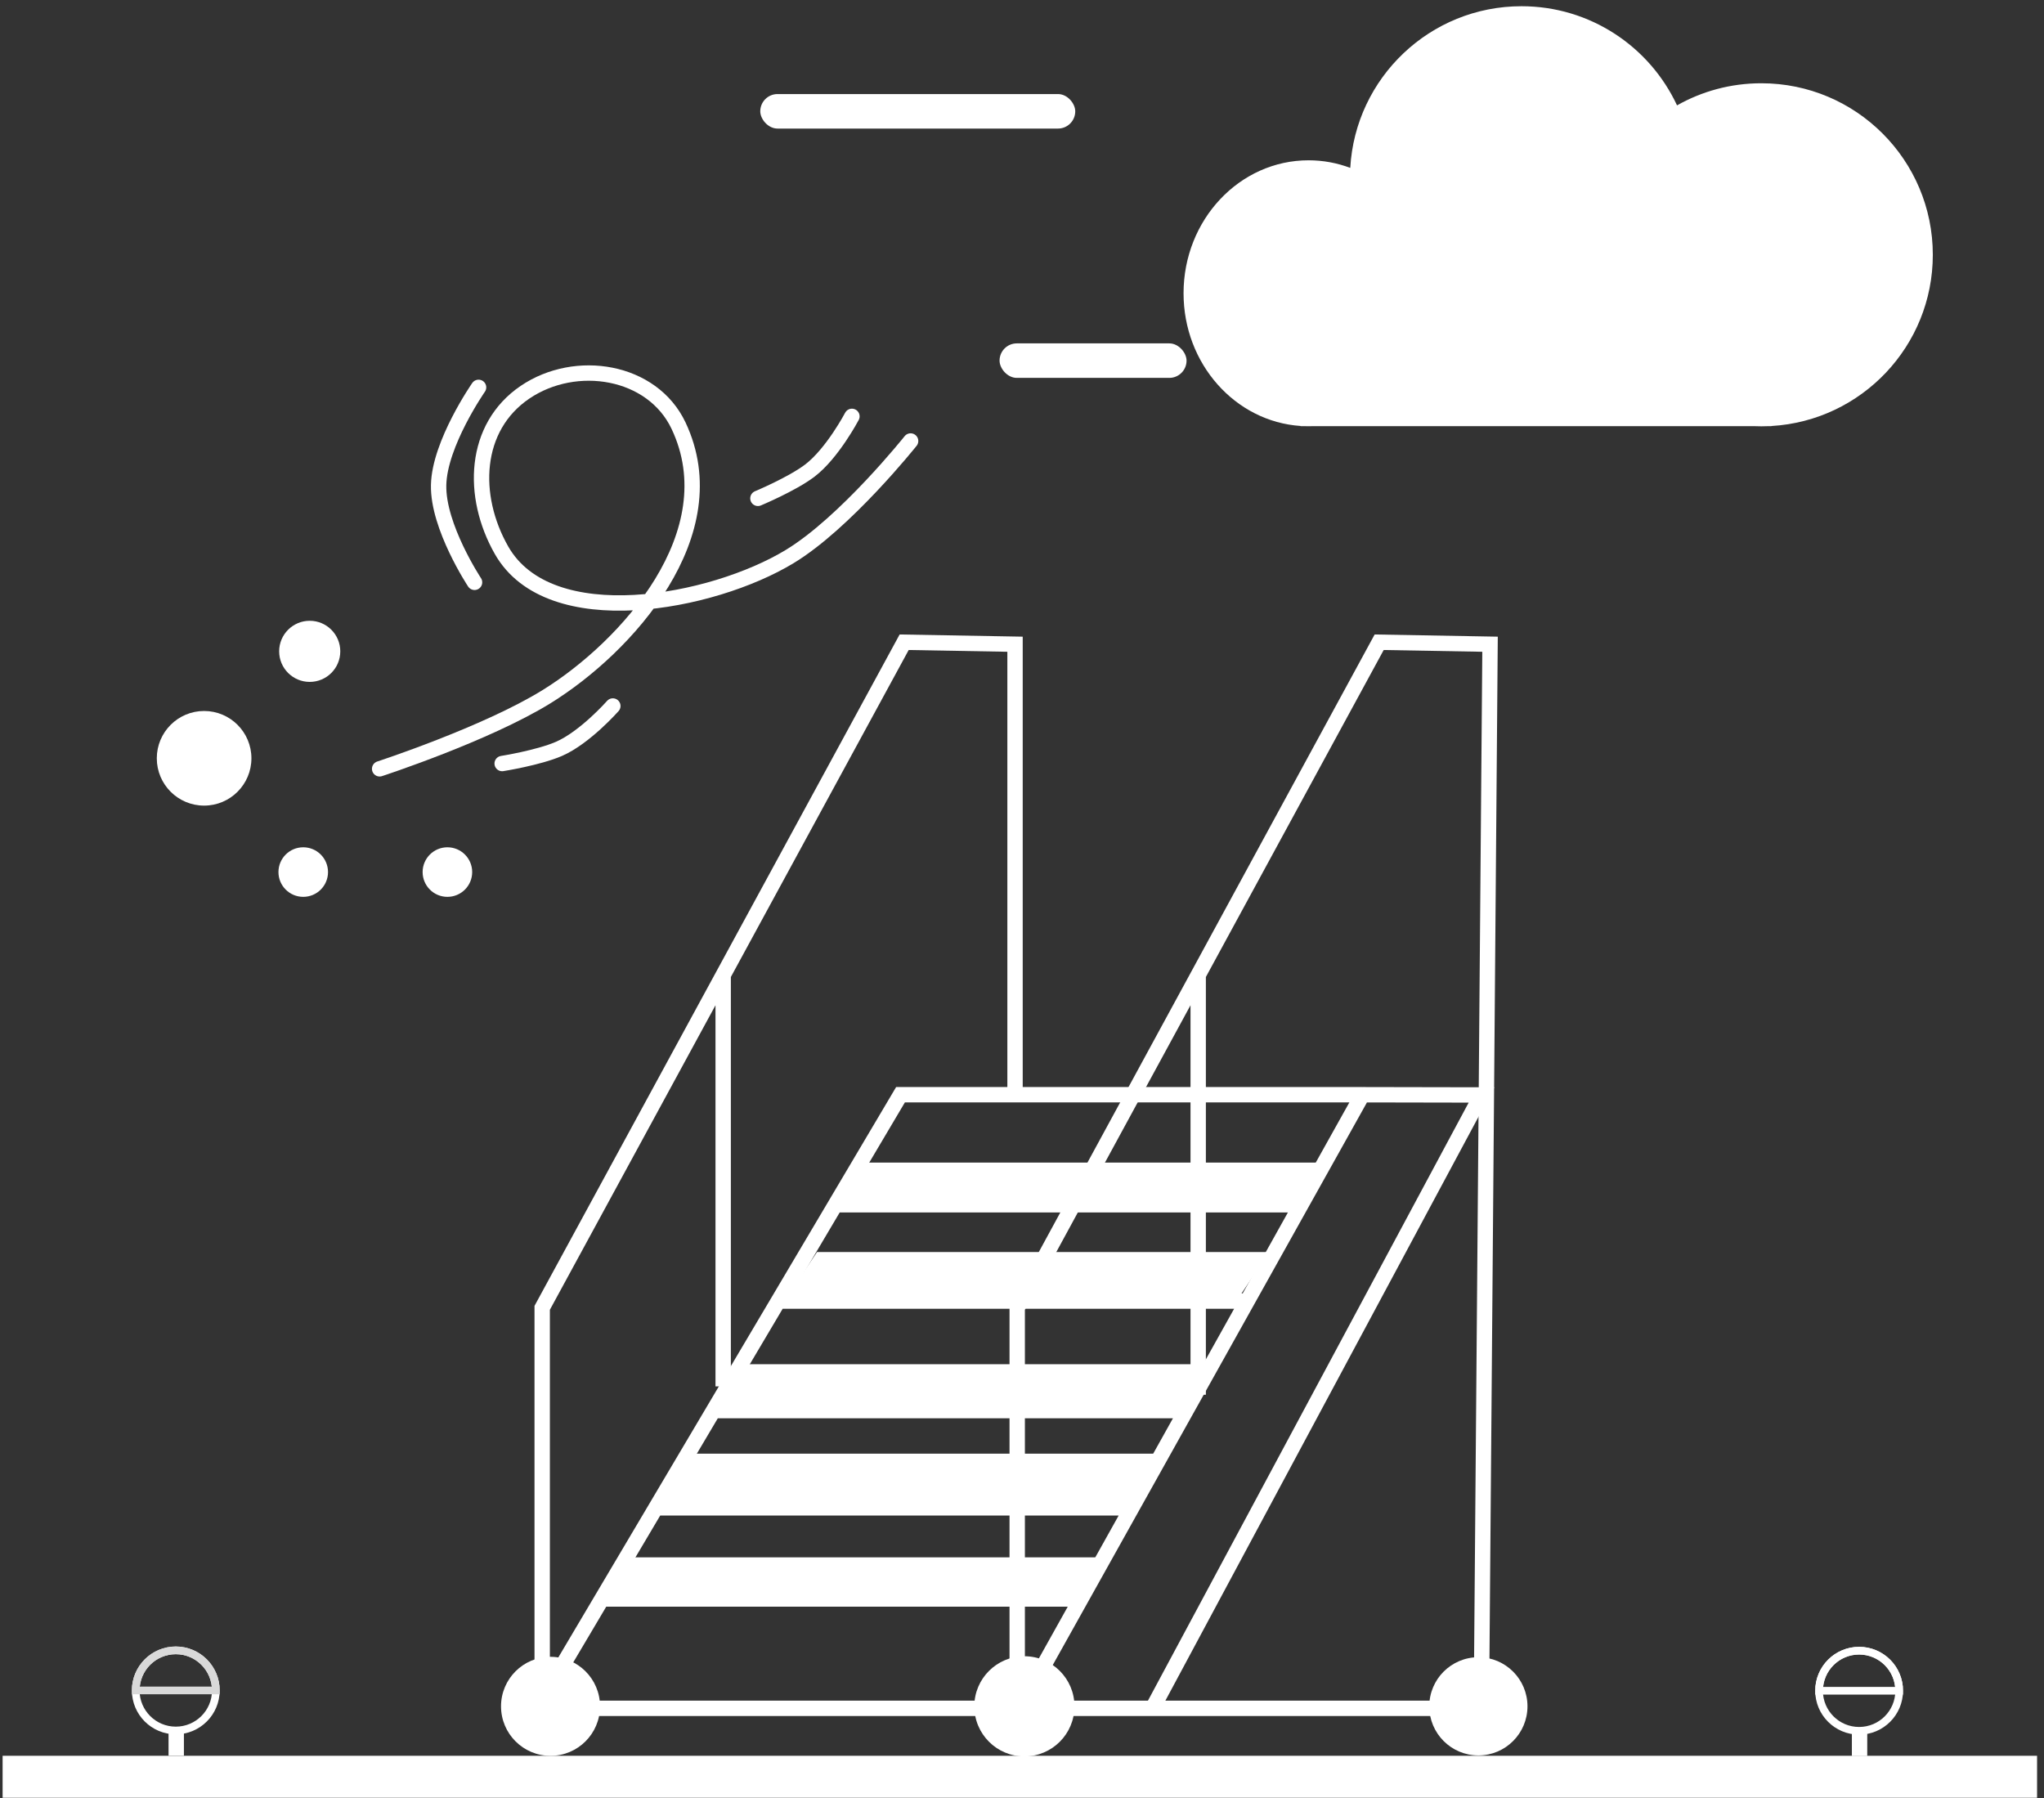 <svg width="266" height="234" viewBox="0 0 266 234" fill="none" xmlns="http://www.w3.org/2000/svg">
<rect x="0" y="0" width="266" height="234" fill="#333333" stroke="none"/>
<g style="mix-blend-mode:overlay">
<path d="M62.28 50.407C62.28 50.407 57.197 57.707 57.081 63.121C56.964 68.545 61.757 75.778 61.757 75.778" stroke="white" stroke-width="2" stroke-linecap="round"/>
</g>
<g style="mix-blend-mode:overlay">
<path d="M79.752 91.87C79.752 91.87 76.129 95.981 72.739 97.451C70.065 98.611 65.35 99.359 65.35 99.359" stroke="white" stroke-width="2" stroke-linecap="round"/>
</g>
<g style="mix-blend-mode:overlay">
<path d="M110.867 54.181C110.867 54.181 108.314 59.029 105.365 61.256C103.039 63.013 98.633 64.85 98.633 64.85" stroke="white" stroke-width="2" stroke-linecap="round"/>
</g>
<g style="mix-blend-mode:overlay">
<path d="M169.694 55.454C169.892 55.462 170.091 55.466 170.291 55.466C170.491 55.466 170.69 55.462 170.888 55.454H228.229C228.554 55.468 228.882 55.476 229.211 55.476C229.541 55.476 229.868 55.468 230.194 55.454H230.536V55.437C242.246 54.751 251.531 45.038 251.531 33.155C251.531 20.828 241.538 10.835 229.211 10.835C225.225 10.835 221.482 11.88 218.243 13.712C214.691 6.092 206.963 0.81 198.002 0.81C186.105 0.81 176.383 10.117 175.718 21.847C174.02 21.208 172.194 20.86 170.291 20.86C161.307 20.86 154.024 28.607 154.024 38.163C154.024 47.347 160.751 54.86 169.25 55.431V55.454H169.694Z" fill="white"/>
</g>
<g style="mix-blend-mode:overlay">
<rect x="98.939" y="12.24" width="40.99" height="4.49" rx="2.245" fill="white"/>
</g>
<g style="mix-blend-mode:overlay">
<rect x="130.08" y="44.684" width="24.334" height="4.49" rx="2.245" fill="white"/>
</g>
<g style="mix-blend-mode:overlay">
<path d="M112.668 151.288H172.334L168.447 156.918H108.781L112.668 151.288Z" fill="white"/>
</g>
<g style="mix-blend-mode:overlay">
<path d="M96.892 177.522H157.63L153.627 183.151H92.889L96.892 177.522Z" fill="white"/>
</g>
<g style="mix-blend-mode:overlay">
<path d="M106.323 162.93H165.153L161.409 168.56H102.579L106.323 162.93Z" fill="white"/>
</g>
<g style="mix-blend-mode:overlay">
<path d="M90.063 189.164H150.452L146.472 195.927H86.084L90.063 189.164Z" fill="white"/>
</g>
<g style="mix-blend-mode:overlay">
<path d="M82.348 202.657H144.624L140.52 208.287H78.244L82.348 202.657Z" fill="white"/>
</g>
<path d="M22.934 225.241V228.463" stroke="white" stroke-width="2"/>
<circle cx="22.876" cy="219.974" r="5.214" stroke="white"/>
<path d="M28.09 219.974C28.09 218.591 27.54 217.265 26.562 216.287C25.585 215.309 24.259 214.76 22.876 214.76C21.493 214.76 20.167 215.309 19.189 216.287C18.212 217.265 17.662 218.591 17.662 219.974L22.876 219.974H28.09Z" stroke="#D9D9D9"/>
<path d="M241.998 225.284V228.506" stroke="white" stroke-width="2"/>
<circle cx="241.94" cy="220.016" r="5.214" stroke="white"/>
<path d="M247.154 220.016C247.154 218.634 246.604 217.308 245.627 216.33C244.649 215.352 243.323 214.803 241.94 214.803C240.557 214.803 239.231 215.352 238.254 216.33C237.276 217.308 236.727 218.634 236.727 220.016L241.94 220.016H247.154Z" stroke="white"/>
<path d="M49.405 100.046C49.405 100.046 63.281 95.513 71.146 90.645C81.518 84.224 94.944 69.421 88.303 55.389C84.888 48.172 74.935 46.562 68.325 51.041C61.604 55.596 61.249 64.553 65.27 71.607C71.518 82.567 92.695 78.524 102.758 72.429C110.032 68.023 118.505 57.387 118.505 57.387" stroke="white" stroke-width="2" stroke-linecap="round"/>
<g style="mix-blend-mode:overlay">
<circle cx="58.224" cy="113.482" r="3.225" fill="white"/>
</g>
<g style="mix-blend-mode:overlay">
<circle cx="39.462" cy="113.482" r="3.225" fill="white"/>
</g>
<g style="mix-blend-mode:overlay">
<circle cx="26.562" cy="98.677" r="6.157" fill="white"/>
</g>
<g style="mix-blend-mode:overlay">
<circle cx="40.306" cy="84.759" r="3.977" fill="white"/>
</g>
<path d="M71.3 219.934L78.325 208.074M177.305 142.458L192.796 142.488L149.777 222.7M177.305 142.458H117.188L108.708 156.775M177.305 142.458L169.309 156.775M133.404 221.064L140.659 208.074M108.708 156.775H169.309M108.708 156.775L101.282 169.313M169.309 156.775L162.307 169.313M101.282 169.313H162.307M101.282 169.313L92.841 183.565M162.307 169.313L154.347 183.565M92.841 183.565H154.347M92.841 183.565L85.349 196.214M154.347 183.565L147.283 196.214M85.349 196.214H147.283M85.349 196.214L78.325 208.074M147.283 196.214L140.659 208.074M78.325 208.074H140.659" stroke="white" stroke-width="2"/>
<path d="M155.929 126.881L132.377 170.187V222.305H192.781L193.91 83.832L179.482 83.574L155.929 126.881ZM155.929 126.881V181.499" stroke="white" stroke-width="2"/>
<path d="M130.964 222.305H70.56V170.187L94.112 126.881M132.093 142.239V83.832L117.665 83.574L94.112 126.881M94.112 126.881V180.409" stroke="white" stroke-width="2"/>
<circle cx="71.644" cy="222.044" r="6.442" fill="white"/>
<circle cx="133.311" cy="222.044" r="6.517" fill="white"/>
<circle cx="192.391" cy="222.044" r="6.39" fill="white"/>
<g style="mix-blend-mode:overlay">
<rect x="0.34" y="228.48" width="264.758" height="5.465" fill="white"/>
</g>
</svg>

